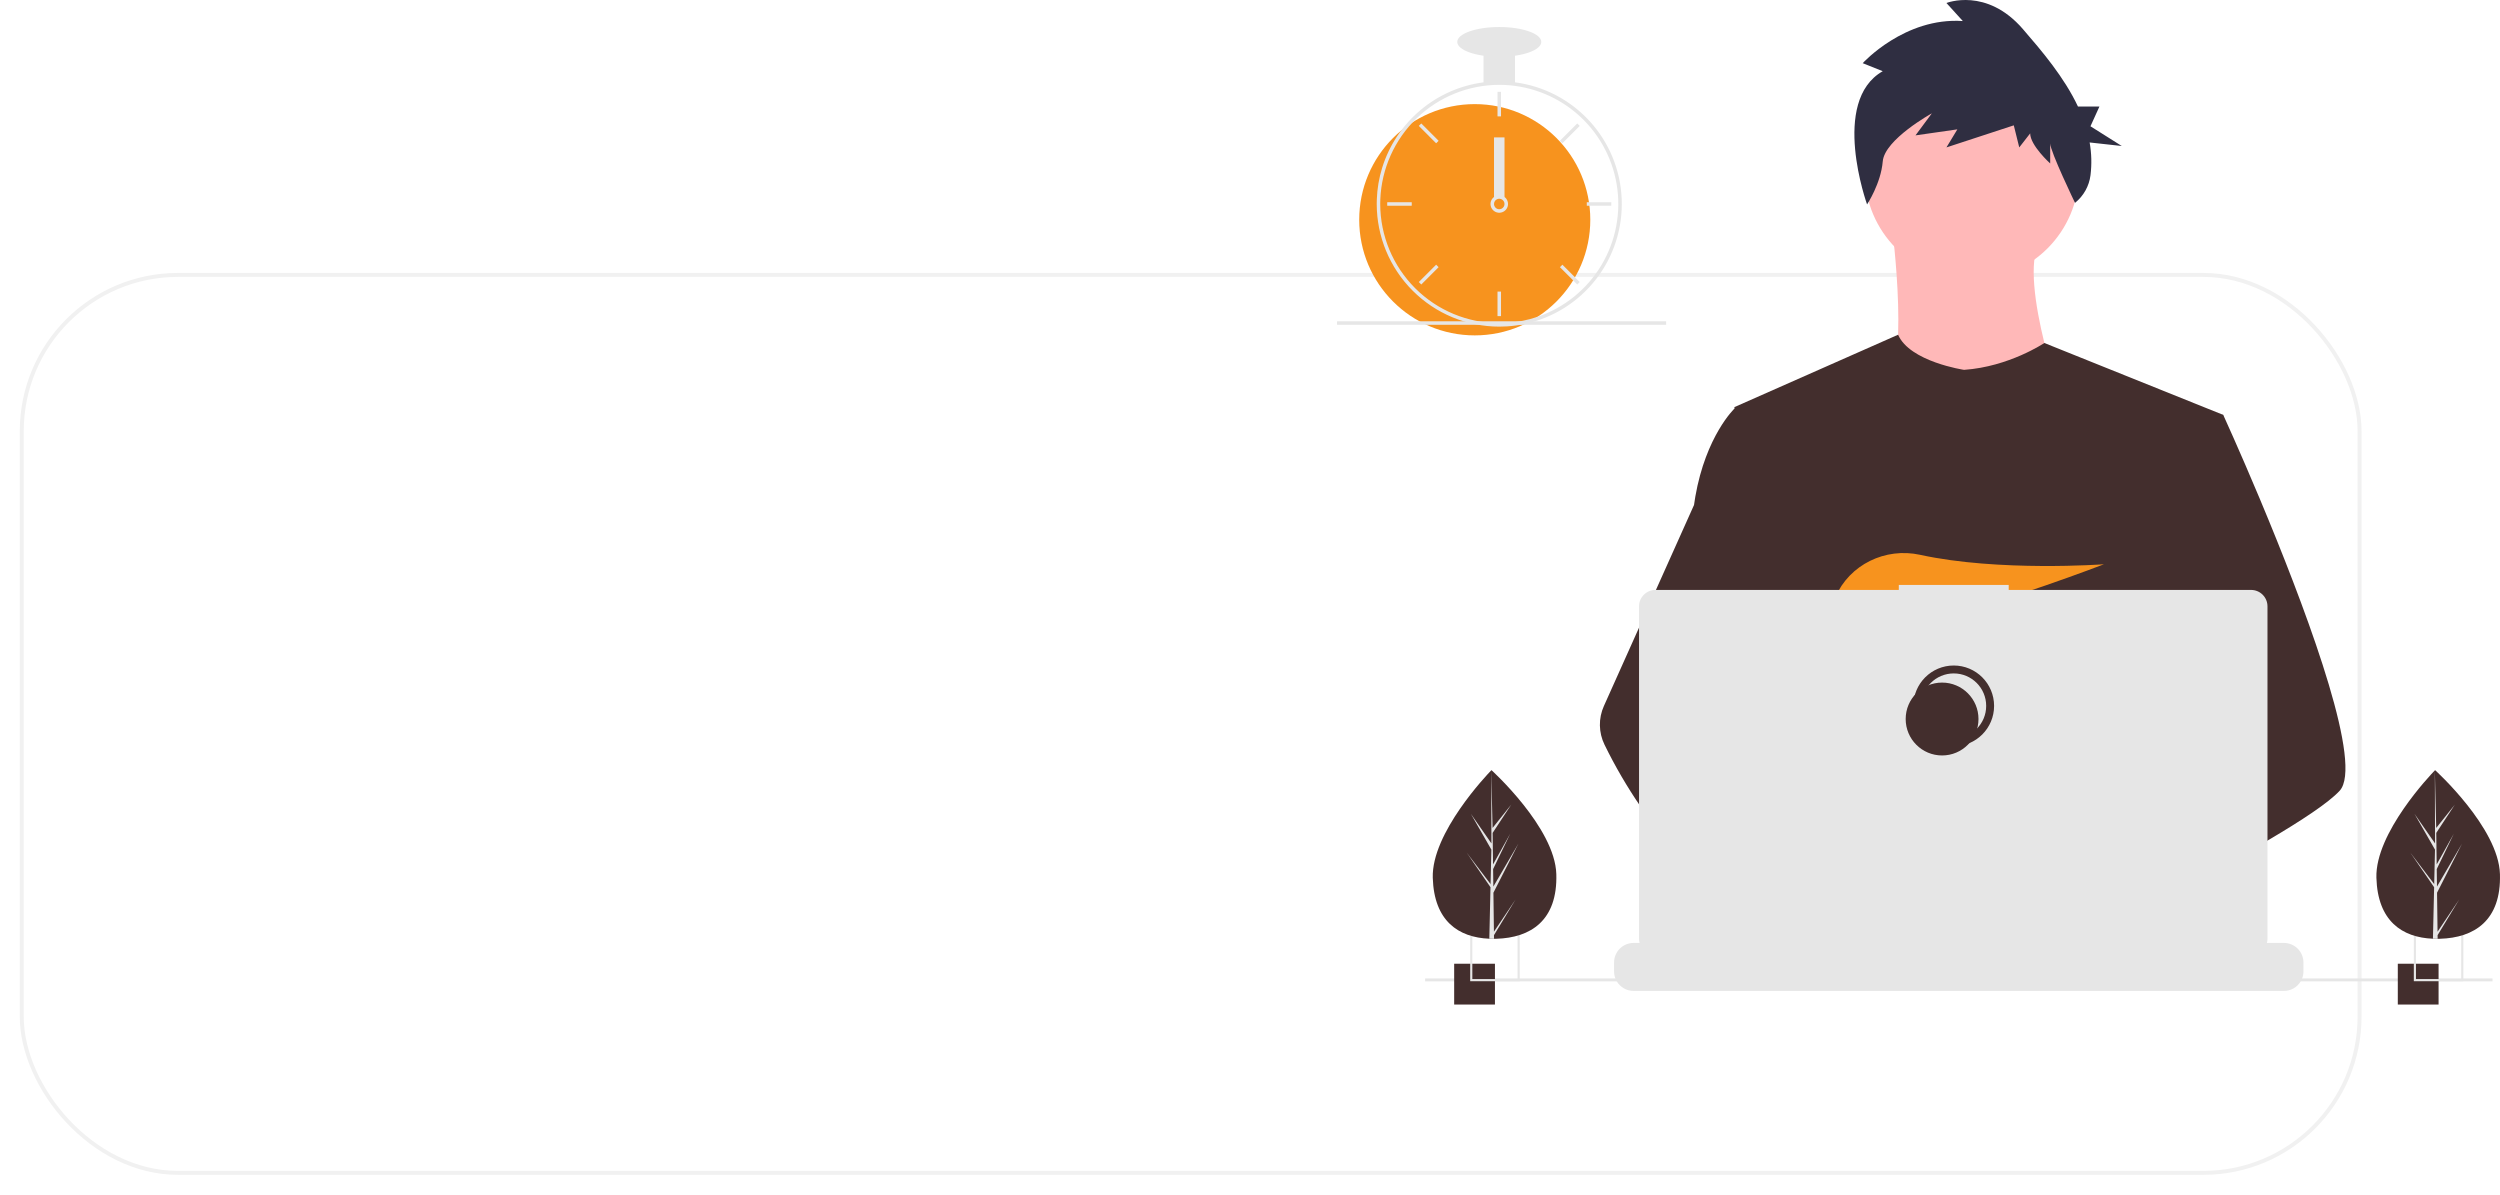 <svg width="632" height="302" viewBox="0 0 632 302" fill="none" xmlns="http://www.w3.org/2000/svg">
<g filter="url(#filter0_d)">
<rect x="5" y="64" width="592" height="228" rx="40" fill="white"/>
<rect x="5.5" y="64.5" width="591" height="227" rx="39.5" stroke="#F1F1F1"/>
</g>
<path d="M498.477 70.722C513.428 70.722 525.548 58.591 525.548 43.627C525.548 28.663 513.428 16.532 498.477 16.532C483.526 16.532 471.406 28.663 471.406 43.627C471.406 58.591 483.526 70.722 498.477 70.722Z" fill="#FFB8B8"/>
<path d="M478.272 57.175C478.272 57.175 483.372 95.657 475.525 99.976C467.679 104.296 522.213 104.689 522.213 104.689C522.213 104.689 510.05 71.311 515.543 61.101L478.272 57.175Z" fill="#FFB8B8"/>
<path d="M562.034 104.883L557.499 125.553L547.909 169.285L547.622 171.68L544.312 199.407L542.111 217.826L540.635 230.198C531.66 234.815 525.155 238.002 525.155 238.002C525.155 238.002 524.595 235.195 523.693 231.602C517.395 233.492 505.74 236.628 495.863 237.254C499.459 241.267 501.112 245.036 498.87 247.818C492.104 256.204 464.17 238.636 454.4 232.085C454.172 233.653 454.086 235.239 454.142 236.823L446.665 231.068L447.405 217.826L448.653 195.42L450.222 167.321C449.727 166.118 449.313 164.884 448.981 163.626C446.691 155.476 443.912 139.201 441.78 125.553C440.065 114.57 438.776 105.288 438.504 103.313C438.467 103.055 438.449 102.923 438.449 102.923L479.838 84.618C482.779 91.445 496.514 93.498 496.514 93.498C507.893 92.713 516.813 86.707 516.813 86.707L562.034 104.883Z" fill="#432E2D"/>
<path d="M528.295 230.151C528.295 230.151 526.542 230.751 523.693 231.602C517.394 233.492 505.739 236.628 495.862 237.254C487.358 237.8 480.172 236.488 478.858 230.935C478.295 228.548 479.094 226.584 480.835 224.97C486.033 220.147 499.61 218.419 510.378 217.826C513.418 217.66 516.231 217.583 518.572 217.553C522.548 217.501 525.155 217.583 525.155 217.583L525.217 217.826L528.295 230.151Z" fill="#FFB8B8"/>
<path d="M475.956 17.998L470.894 15.97C470.894 15.97 481.478 4.308 496.202 5.322L492.061 0.759C492.061 0.759 502.184 -3.298 511.387 7.35C516.225 12.947 521.822 19.527 525.312 26.938H530.732L528.47 31.924L536.388 36.91L528.261 36.014C528.745 38.745 528.819 41.532 528.481 44.284C528.133 47.038 526.729 49.547 524.566 51.284C524.566 51.284 518.289 38.279 518.289 36.251V41.322C518.289 41.322 513.228 36.758 513.228 33.716L510.467 37.265L509.086 31.688L492.061 37.265L494.822 32.702L484.238 34.223L488.38 28.646C488.38 28.646 476.416 35.237 475.956 40.815C475.496 46.392 471.994 51.677 471.994 51.677C471.994 51.677 462.612 25.603 475.956 17.998Z" fill="#2F2E41"/>
<path d="M591.459 199.911C588.701 202.903 581.869 207.409 573.586 212.288C570.505 214.101 567.225 215.969 563.878 217.826C555.894 222.258 547.533 226.65 540.635 230.198C531.659 234.815 525.155 238.002 525.155 238.002C525.155 238.002 524.595 235.195 523.693 231.602C522.486 226.794 520.667 220.578 518.771 217.826C518.705 217.73 518.639 217.641 518.572 217.553C518.02 216.827 517.464 216.403 516.916 216.403L544.312 199.407L556.151 192.06L547.622 171.68L536.924 146.117L543.381 125.553L549.871 104.883H562.034C562.034 104.883 566.061 113.682 571.212 125.951C571.981 127.786 572.776 129.699 573.586 131.673C584.181 157.465 597.389 193.482 591.459 199.911Z" fill="#432E2D"/>
<path d="M498.87 247.818C492.104 256.204 464.17 238.636 454.4 232.085C452.272 230.659 451.005 229.756 451.005 229.756L459.944 217.826L462.775 214.049C462.775 214.049 465.307 215.394 469.051 217.583C469.187 217.664 469.324 217.745 469.463 217.826C472.692 219.723 476.745 222.203 480.835 224.97C486.479 228.791 492.185 233.15 495.862 237.254C499.459 241.267 501.112 245.036 498.87 247.818Z" fill="#FFB8B8"/>
<path d="M469.051 217.583C468.052 217.579 467.055 217.66 466.07 217.826C457.606 219.281 455.11 226.949 454.4 232.085C454.172 233.654 454.086 235.239 454.142 236.823L446.665 231.068L443.941 228.972C437.385 226.683 431.543 222.619 426.477 217.826C422.083 213.594 418.141 208.915 414.715 203.865C411.303 198.888 408.262 193.666 405.615 188.242C404.877 186.729 404.48 185.071 404.452 183.387C404.425 181.703 404.768 180.034 405.457 178.497L414.715 157.845L428.248 127.661C428.347 126.943 428.456 126.24 428.575 125.553C431.259 110.152 438.449 103.313 438.449 103.313H443.941L447.615 125.553L452.18 153.184L448.981 163.626L441.589 187.741L448.653 195.42L469.051 217.583Z" fill="#432E2D"/>
<path d="M475.268 153.206L479.963 158.689C481.708 158.356 483.529 157.965 485.406 157.525L484.057 153.206L487.355 157.057C507.233 152.163 531.872 142.649 531.872 142.649C531.872 142.649 505.272 144.602 485.41 140.259C476.623 138.337 467.582 142.697 463.975 150.945C461.879 155.739 462.209 159.892 469.642 159.892C472.154 159.849 474.659 159.613 477.135 159.186L475.268 153.206Z" fill="#F7931E"/>
<path d="M582.31 243.323V245.559C582.312 246.173 582.198 246.782 581.975 247.354C581.877 247.609 581.757 247.855 581.618 248.091C581.18 248.828 580.557 249.438 579.812 249.862C579.066 250.286 578.224 250.508 577.366 250.508H412.977C412.12 250.508 411.277 250.286 410.532 249.862C409.787 249.438 409.164 248.828 408.725 248.091C408.587 247.855 408.467 247.609 408.368 247.354C408.146 246.782 408.032 246.173 408.033 245.559V243.323C408.033 242.673 408.161 242.029 408.409 241.429C408.658 240.829 409.022 240.283 409.481 239.824C409.94 239.364 410.485 238.999 411.085 238.751C411.685 238.502 412.328 238.374 412.977 238.375H422.453V237.332C422.453 237.305 422.458 237.278 422.469 237.253C422.479 237.228 422.494 237.205 422.513 237.186C422.532 237.167 422.555 237.151 422.58 237.141C422.605 237.131 422.632 237.125 422.659 237.125H427.603C427.63 237.125 427.657 237.131 427.682 237.141C427.707 237.151 427.73 237.167 427.749 237.186C427.768 237.205 427.783 237.228 427.794 237.253C427.804 237.278 427.809 237.305 427.809 237.332V238.375H430.898V237.332C430.898 237.305 430.903 237.278 430.913 237.253C430.924 237.228 430.939 237.205 430.958 237.186C430.977 237.167 431 237.151 431.025 237.141C431.05 237.131 431.077 237.125 431.104 237.125H436.048C436.075 237.125 436.102 237.131 436.127 237.141C436.152 237.151 436.175 237.167 436.194 237.186C436.213 237.205 436.228 237.228 436.239 237.253C436.249 237.278 436.254 237.305 436.254 237.332V238.375H439.346V237.332C439.346 237.305 439.352 237.278 439.362 237.253C439.372 237.228 439.388 237.205 439.407 237.186C439.426 237.167 439.449 237.151 439.474 237.141C439.499 237.131 439.526 237.125 439.553 237.125H444.497C444.524 237.125 444.551 237.131 444.576 237.141C444.601 237.151 444.623 237.167 444.643 237.186C444.662 237.205 444.677 237.228 444.687 237.253C444.698 237.278 444.703 237.305 444.703 237.332V238.375H447.791V237.332C447.791 237.305 447.797 237.278 447.807 237.253C447.817 237.228 447.833 237.205 447.852 237.186C447.871 237.167 447.894 237.151 447.919 237.141C447.944 237.131 447.971 237.125 447.998 237.125H452.942C452.969 237.125 452.996 237.131 453.021 237.141C453.046 237.151 453.068 237.167 453.087 237.186C453.107 237.205 453.122 237.228 453.132 237.253C453.143 237.278 453.148 237.305 453.148 237.332V238.375H456.236V237.332C456.236 237.305 456.242 237.278 456.252 237.253C456.262 237.228 456.278 237.205 456.297 237.186C456.316 237.167 456.339 237.151 456.364 237.141C456.389 237.131 456.415 237.125 456.443 237.125H461.387C461.414 237.125 461.44 237.131 461.465 237.141C461.491 237.151 461.513 237.167 461.532 237.186C461.552 237.205 461.567 237.228 461.577 237.253C461.587 237.278 461.593 237.305 461.593 237.332V238.375H464.685V237.332C464.685 237.305 464.69 237.278 464.701 237.253C464.711 237.228 464.726 237.205 464.745 237.186C464.764 237.167 464.787 237.151 464.812 237.141C464.837 237.131 464.864 237.125 464.891 237.125H469.835C469.862 237.125 469.889 237.131 469.914 237.141C469.939 237.151 469.962 237.167 469.981 237.186C470 237.205 470.015 237.228 470.026 237.253C470.036 237.278 470.041 237.305 470.041 237.332V238.375H473.13V237.332C473.13 237.305 473.135 237.278 473.146 237.253C473.156 237.228 473.171 237.205 473.19 237.186C473.209 237.167 473.232 237.151 473.257 237.141C473.282 237.131 473.309 237.125 473.336 237.125H512.064C512.091 237.125 512.117 237.131 512.143 237.141C512.168 237.151 512.19 237.167 512.209 237.186C512.229 237.205 512.244 237.228 512.254 237.253C512.264 237.278 512.27 237.305 512.27 237.332V238.375H515.362V237.332C515.362 237.305 515.367 237.278 515.378 237.253C515.388 237.228 515.403 237.205 515.422 237.186C515.441 237.167 515.464 237.151 515.489 237.141C515.514 237.131 515.541 237.125 515.568 237.125H520.512C520.567 237.126 520.619 237.148 520.657 237.187C520.696 237.225 520.718 237.277 520.718 237.332V238.375H523.807V237.332C523.807 237.305 523.812 237.278 523.823 237.253C523.833 237.228 523.848 237.205 523.867 237.186C523.886 237.167 523.909 237.151 523.934 237.141C523.959 237.131 523.986 237.125 524.013 237.125H528.957C528.984 237.125 529.011 237.131 529.036 237.141C529.061 237.151 529.084 237.167 529.103 237.186C529.122 237.205 529.137 237.228 529.148 237.253C529.158 237.278 529.163 237.305 529.163 237.332V238.375H532.252V237.332C532.252 237.305 532.257 237.278 532.268 237.253C532.278 237.228 532.293 237.205 532.312 237.186C532.331 237.167 532.354 237.151 532.379 237.141C532.404 237.131 532.431 237.125 532.458 237.125H537.402C537.429 237.125 537.456 237.131 537.481 237.141C537.506 237.151 537.529 237.167 537.548 237.186C537.567 237.205 537.582 237.228 537.593 237.253C537.603 237.278 537.608 237.305 537.608 237.332V238.375H540.701V237.332C540.701 237.305 540.706 237.278 540.716 237.253C540.727 237.228 540.742 237.205 540.761 237.186C540.78 237.167 540.803 237.151 540.828 237.141C540.853 237.131 540.88 237.125 540.907 237.125H545.851C545.905 237.126 545.957 237.148 545.994 237.187C546.032 237.226 546.054 237.278 546.053 237.332V238.375H549.146V237.332C549.145 237.305 549.151 237.278 549.161 237.253C549.171 237.228 549.187 237.205 549.206 237.186C549.225 237.167 549.248 237.151 549.273 237.141C549.298 237.131 549.325 237.125 549.352 237.125H554.296C554.323 237.125 554.35 237.131 554.375 237.141C554.4 237.151 554.422 237.167 554.442 237.186C554.461 237.205 554.476 237.228 554.486 237.253C554.497 237.278 554.502 237.305 554.502 237.332V238.375H557.59V237.332C557.59 237.305 557.596 237.278 557.606 237.253C557.616 237.228 557.632 237.205 557.651 237.186C557.67 237.167 557.693 237.151 557.718 237.141C557.743 237.131 557.77 237.125 557.797 237.125H562.741C562.768 237.125 562.795 237.131 562.82 237.141C562.845 237.151 562.867 237.167 562.887 237.186C562.906 237.205 562.921 237.228 562.931 237.253C562.942 237.278 562.947 237.305 562.947 237.332V238.375H577.367C578.016 238.374 578.659 238.502 579.259 238.751C579.859 238.999 580.404 239.364 580.863 239.824C581.322 240.283 581.686 240.829 581.935 241.429C582.183 242.029 582.311 242.673 582.31 243.323Z" fill="#E6E6E6"/>
<path d="M630.112 247.354H360.272V248.091H630.112V247.354Z" fill="#E6E6E6"/>
<path d="M569.074 149.135H507.801V147.871H480.018V149.135H418.492C417.393 149.135 416.339 149.572 415.562 150.35C414.784 151.128 414.348 152.183 414.348 153.283V237.258C414.348 238.358 414.784 239.414 415.562 240.191C416.339 240.969 417.393 241.406 418.492 241.407H569.074C570.173 241.406 571.228 240.969 572.005 240.191C572.782 239.414 573.219 238.358 573.219 237.258V153.283C573.219 152.738 573.112 152.199 572.903 151.695C572.695 151.192 572.39 150.735 572.005 150.35C571.62 149.964 571.163 149.659 570.66 149.45C570.157 149.242 569.619 149.135 569.074 149.135Z" fill="#E6E6E6"/>
<path d="M493.904 187.664C498.987 187.664 503.107 183.54 503.107 178.453C503.107 173.365 498.987 169.241 493.904 169.241C488.821 169.241 484.701 173.365 484.701 178.453C484.701 183.54 488.821 187.664 493.904 187.664Z" stroke="#432E2D" stroke-width="2" stroke-miterlimit="10"/>
<path d="M490.959 190.98C496.042 190.98 500.162 186.856 500.162 181.769C500.162 176.681 496.042 172.557 490.959 172.557C485.876 172.557 481.755 176.681 481.755 181.769C481.755 186.856 485.876 190.98 490.959 190.98Z" fill="#432E2D"/>
<path d="M377.922 243.631H367.615V253.948H377.922V243.631Z" fill="#432E2D"/>
<path d="M371.666 235.525V248.053H384.182V235.525H371.666ZM383.637 247.507H372.207V236.07H383.637V247.507Z" fill="#E6E6E6"/>
<path d="M616.472 243.631H606.164V253.948H616.472V243.631Z" fill="#432E2D"/>
<path d="M610.215 235.525V248.053H622.732V235.525H610.215ZM622.187 247.507H610.756V236.07H622.187V247.507Z" fill="#E6E6E6"/>
<path d="M372.818 84.786C388.949 84.786 402.026 71.698 402.026 55.553C402.026 39.408 388.949 26.32 372.818 26.32C356.687 26.32 343.61 39.408 343.61 55.553C343.61 71.698 356.687 84.786 372.818 84.786Z" fill="#F7931E"/>
<path d="M382.996 20.814C380.352 20.477 377.675 20.477 375.031 20.814C369.139 21.588 363.593 24.038 359.05 27.872C354.508 31.707 351.16 36.765 349.403 42.447C348.604 45.036 348.152 47.72 348.058 50.428C348.045 50.805 348.036 51.186 348.036 51.567C348.044 59.787 351.31 67.669 357.118 73.481C362.926 79.294 370.8 82.564 379.014 82.572C379.673 82.572 380.332 82.55 380.983 82.51C382.51 82.414 384.028 82.204 385.523 81.881C392.666 80.344 399.036 76.329 403.508 70.547C407.98 64.766 410.267 57.588 409.965 50.282C409.663 42.976 406.79 36.012 401.856 30.62C396.921 25.228 390.241 21.755 382.996 20.814H382.996ZM388.71 80.082H388.705C386.21 80.935 383.614 81.451 380.983 81.62C380.332 81.664 379.673 81.686 379.014 81.686C371.035 81.676 363.387 78.5 357.745 72.853C352.104 67.207 348.93 59.552 348.921 51.567C348.921 51.186 348.93 50.805 348.943 50.428C349.247 42.646 352.547 35.284 358.152 29.882C363.757 24.48 371.232 21.458 379.014 21.447C386.143 21.448 393.041 23.981 398.478 28.597C403.915 33.212 407.538 39.61 408.702 46.65C409.867 53.69 408.496 60.915 404.834 67.037C401.173 73.16 395.459 77.783 388.71 80.082H388.71Z" fill="#E6E6E6"/>
<path d="M379.456 23.219H378.571V29.42H379.456V23.219Z" fill="#E6E6E6"/>
<path d="M359.299 31.209L358.673 31.835L363.054 36.22L363.68 35.594L359.299 31.209Z" fill="#E6E6E6"/>
<path d="M350.691 51.124V52.01H356.886V51.124H350.691Z" fill="#E6E6E6"/>
<path d="M358.673 71.298L359.299 71.925L363.68 67.54L363.054 66.913L358.673 71.298Z" fill="#E6E6E6"/>
<path d="M394.347 35.594L394.973 36.22L399.354 31.835L398.728 31.209L394.347 35.594Z" fill="#E6E6E6"/>
<path d="M401.141 51.124V52.01H407.336V51.124H401.141Z" fill="#E6E6E6"/>
<path d="M394.973 66.913L394.347 67.54L398.728 71.925L399.353 71.298L394.973 66.913Z" fill="#E6E6E6"/>
<path d="M379.456 73.713H378.571V79.914H379.456V73.713Z" fill="#E6E6E6"/>
<path d="M380.341 49.795C379.958 49.508 379.492 49.352 379.013 49.352C378.535 49.352 378.069 49.508 377.686 49.795C377.424 49.994 377.208 50.248 377.053 50.539C376.857 50.914 376.772 51.337 376.809 51.758C376.845 52.179 377.001 52.581 377.259 52.917C377.516 53.252 377.864 53.506 378.262 53.65C378.659 53.794 379.089 53.82 379.501 53.727C379.913 53.634 380.29 53.425 380.587 53.124C380.884 52.823 381.089 52.443 381.177 52.03C381.266 51.616 381.234 51.186 381.086 50.79C380.937 50.394 380.679 50.049 380.341 49.795H380.341ZM379.013 52.895C378.662 52.895 378.324 52.754 378.076 52.505C377.827 52.256 377.687 51.919 377.686 51.567C377.687 51.298 377.769 51.036 377.92 50.814C378.05 50.626 378.226 50.474 378.431 50.374C378.636 50.275 378.864 50.229 379.092 50.243C379.319 50.257 379.54 50.329 379.731 50.453C379.923 50.577 380.08 50.748 380.186 50.95C380.292 51.153 380.344 51.379 380.338 51.607C380.331 51.836 380.265 52.058 380.147 52.254C380.03 52.449 379.863 52.611 379.665 52.724C379.466 52.836 379.242 52.895 379.013 52.895V52.895Z" fill="#E6E6E6"/>
<path d="M382.997 13.032H375.031V21.005H382.997V13.032Z" fill="#E6E6E6"/>
<path d="M379.014 14.361C384.879 14.361 389.635 12.675 389.635 10.596C389.635 8.516 384.879 6.831 379.014 6.831C373.148 6.831 368.393 8.516 368.393 10.596C368.393 12.675 373.148 14.361 379.014 14.361Z" fill="#E6E6E6"/>
<path d="M380.341 34.735H377.686V49.795H380.341V34.735Z" fill="#E6E6E6"/>
<path d="M421.198 81.222H338V82.108H421.198V81.222Z" fill="#E6E6E6"/>
<path d="M393.438 220.983C393.782 232.755 386.909 237.069 378.285 237.321C378.084 237.327 377.885 237.33 377.686 237.332C377.287 237.335 376.89 237.328 376.498 237.312C368.698 236.988 362.524 232.844 362.204 221.895C361.874 210.566 375.924 195.845 376.979 194.756L376.98 194.755C377.02 194.713 377.041 194.692 377.041 194.692C377.041 194.692 393.095 209.211 393.438 220.983Z" fill="#432E2D"/>
<path d="M377.664 235.537L383.143 227.383L377.675 236.414L377.687 237.332C377.287 237.335 376.89 237.328 376.498 237.312L376.77 225.517L376.763 225.426L376.773 225.408L376.799 224.294L370.799 215.575L376.792 223.46L376.813 223.695L377.018 214.784L371.836 205.744L377.033 213.218L376.979 194.756L376.979 194.694L376.98 194.755L377.324 209.306L382.047 203.395L377.34 210.559L377.443 218.53L381.789 210.751L377.459 219.702L377.516 224.135L383.837 213.298L377.536 225.681L377.664 235.537Z" fill="#E6E6E6"/>
<path d="M631.988 220.983C632.331 232.755 625.459 237.069 616.834 237.321C616.634 237.327 616.434 237.33 616.236 237.332C615.836 237.335 615.44 237.328 615.048 237.312C607.247 236.988 601.073 232.844 600.754 221.895C600.423 210.566 614.474 195.845 615.528 194.756L615.53 194.755C615.57 194.713 615.59 194.692 615.59 194.692C615.59 194.692 631.644 209.211 631.988 220.983Z" fill="#432E2D"/>
<path d="M616.213 235.537L621.692 227.383L616.224 236.414L616.236 237.332C615.836 237.335 615.44 237.328 615.048 237.312L615.319 225.517L615.312 225.426L615.322 225.408L615.348 224.294L609.348 215.575L615.341 223.46L615.362 223.695L615.567 214.784L610.385 205.744L615.582 213.218L615.528 194.756L615.528 194.694L615.53 194.755L615.874 209.306L620.597 203.395L615.889 210.559L615.992 218.53L620.338 210.751L616.008 219.702L616.066 224.135L622.386 213.298L616.085 225.681L616.213 235.537Z" fill="#E6E6E6"/>
<defs>
<filter id="filter0_d" x="0" y="64" width="602" height="238" filterUnits="userSpaceOnUse" color-interpolation-filters="sRGB">
<feFlood flood-opacity="0" result="BackgroundImageFix"/>
<feColorMatrix in="SourceAlpha" type="matrix" values="0 0 0 0 0 0 0 0 0 0 0 0 0 0 0 0 0 0 127 0"/>
<feOffset dy="5"/>
<feGaussianBlur stdDeviation="2.5"/>
<feColorMatrix type="matrix" values="0 0 0 0 0.846 0 0 0 0 0.846 0 0 0 0 0.846 0 0 0 0.05 0"/>
<feBlend mode="normal" in2="BackgroundImageFix" result="effect1_dropShadow"/>
<feBlend mode="normal" in="SourceGraphic" in2="effect1_dropShadow" result="shape"/>
</filter>
</defs>
</svg>

